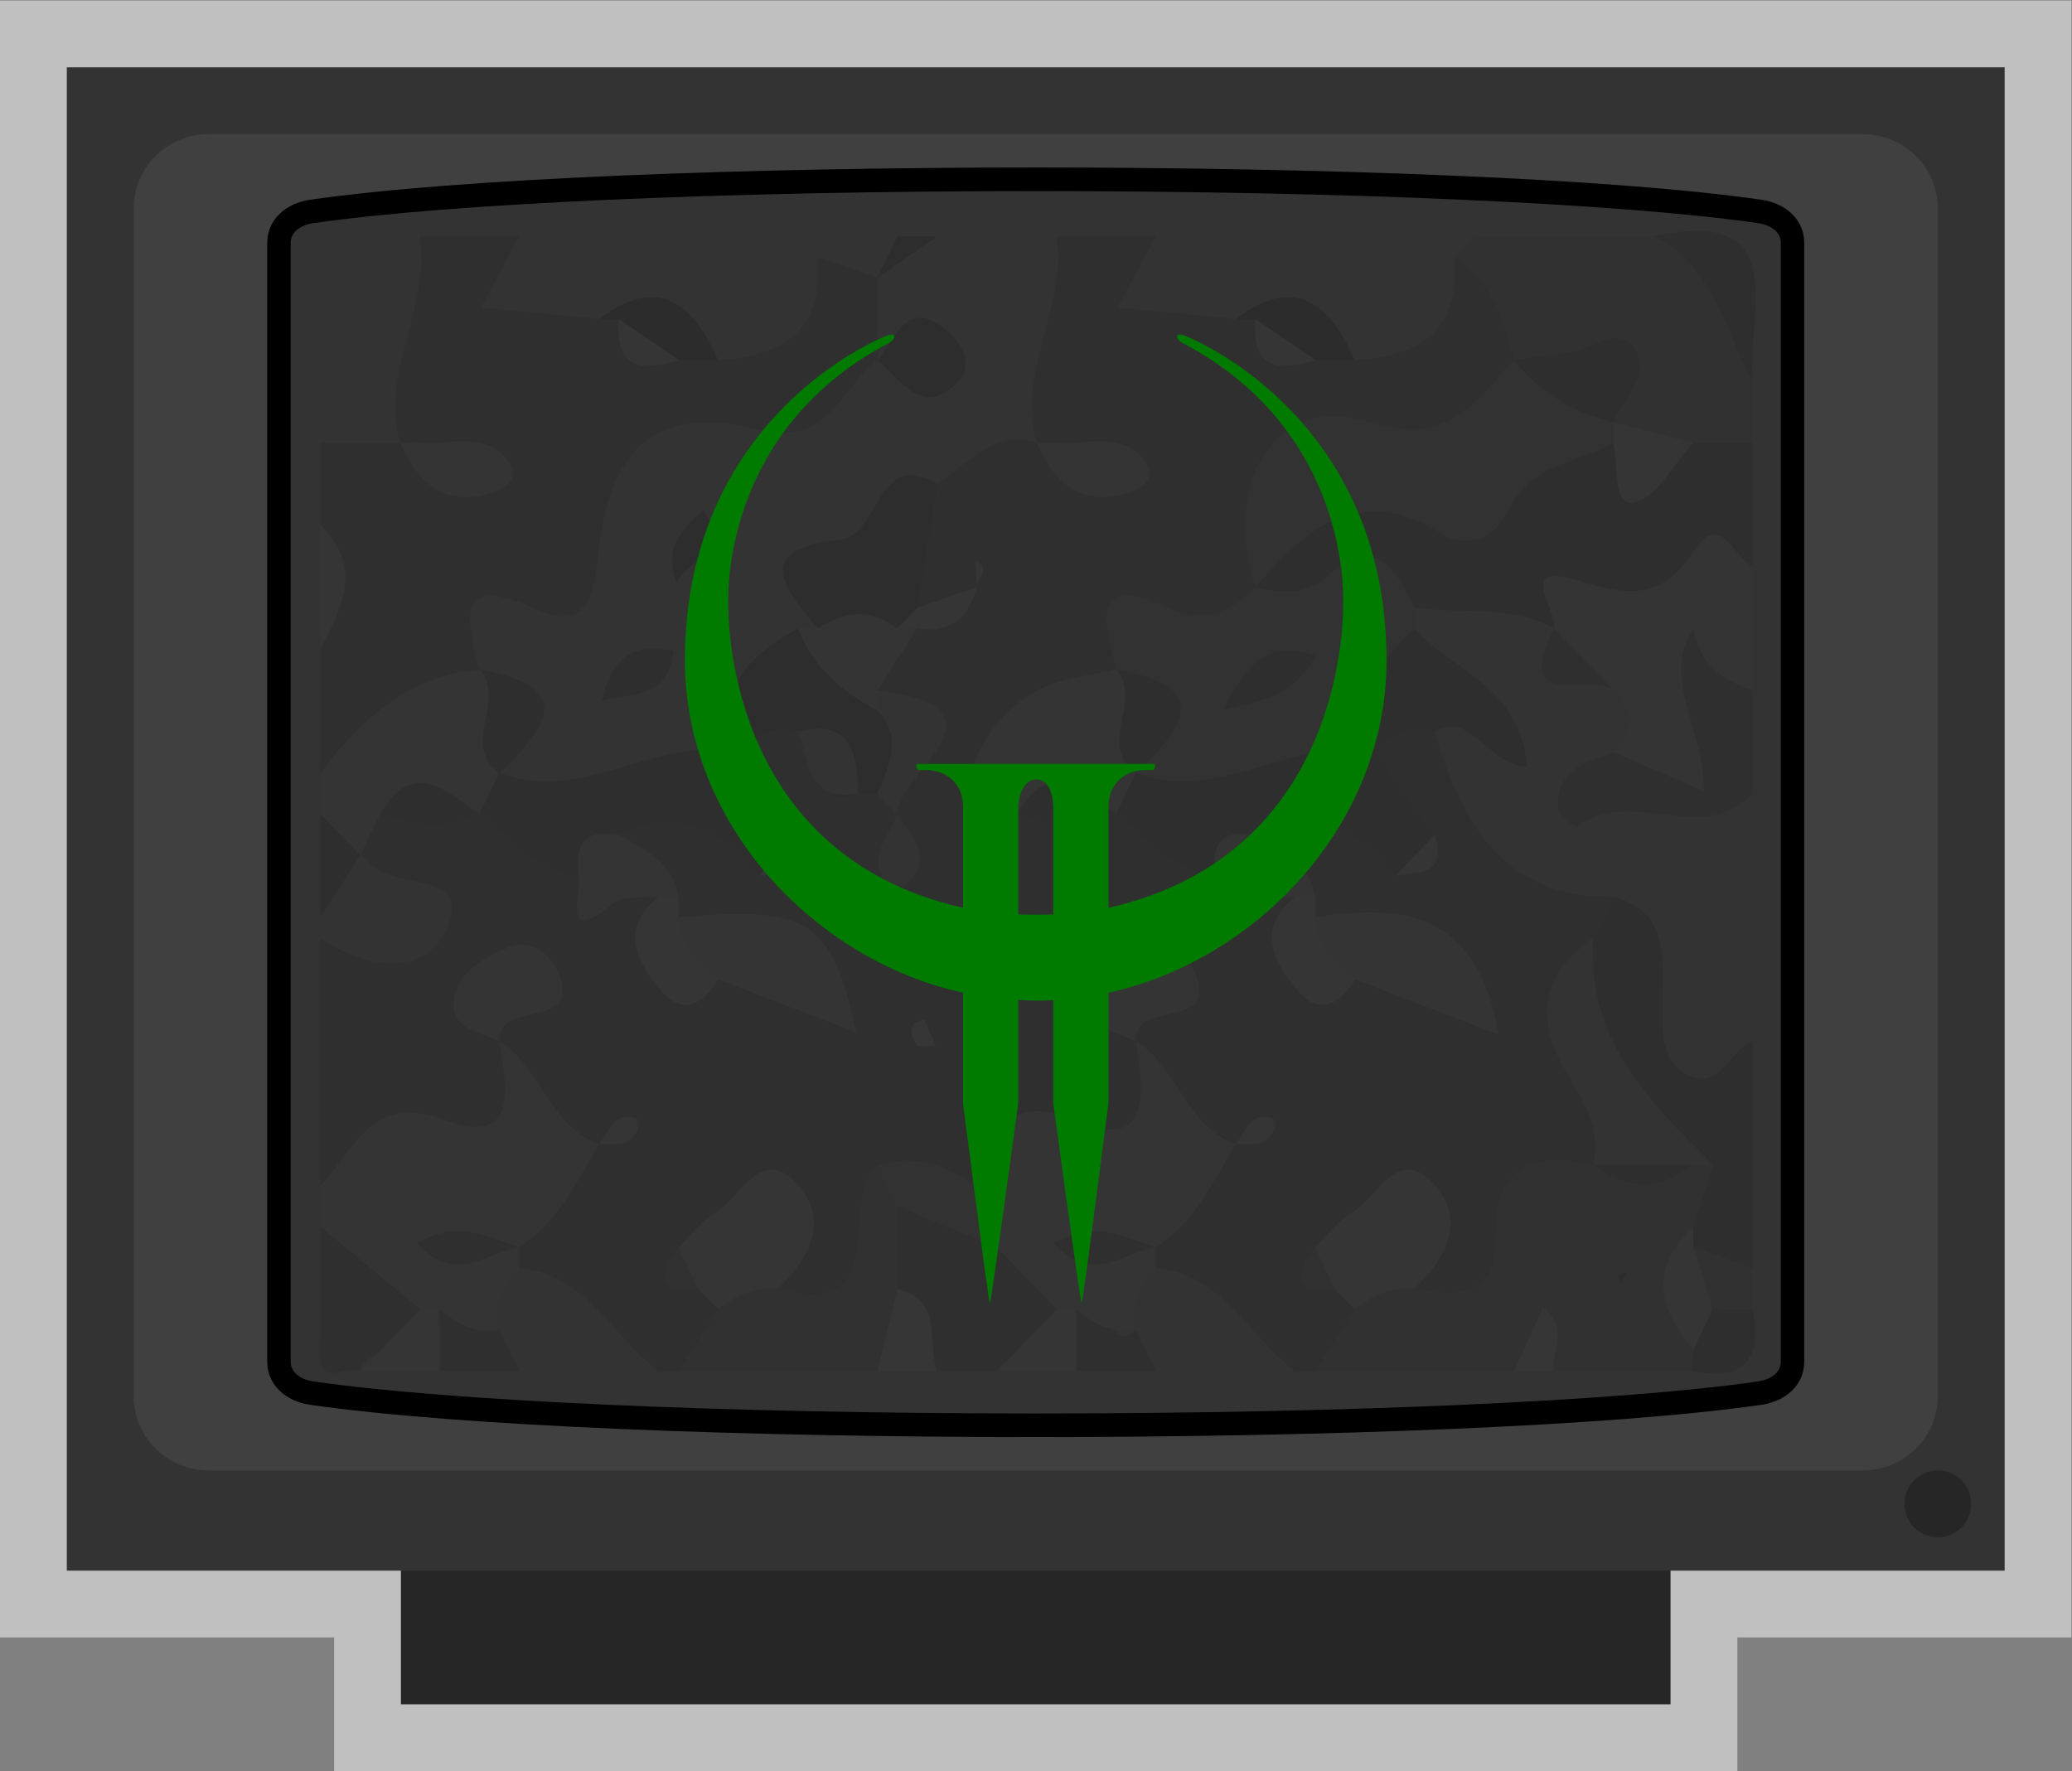 <?xml version="1.0" encoding="UTF-8" standalone="no"?>
<svg
   xmlns:dc="http://purl.org/dc/elements/1.1/"
   xmlns:cc="http://creativecommons.org/ns#"
   xmlns:rdf="http://www.w3.org/1999/02/22-rdf-syntax-ns#"
   xmlns:svg="http://www.w3.org/2000/svg"
   xmlns="http://www.w3.org/2000/svg"
   viewBox="0 0 330.667 282.667"
   height="282.667"
   width="330.667"
   xml:space="preserve"
   id="svg2"
   version="1.1"><rect x="0" y="0" width="330.667" height="282.667" fill="#808080" stroke="none"/><defs
     id="defs6"><clipPath
       id="clipPath18"
       clipPathUnits="userSpaceOnUse"><path
         id="path16"
         d="M 0,256 H 256 V 0 H 0 Z" /></clipPath><clipPath
       id="clipPath26"
       clipPathUnits="userSpaceOnUse"><path
         id="path24"
         d="M 4,232 H 252 V 20 H 4 Z" /></clipPath><clipPath
       id="clipPath46"
       clipPathUnits="userSpaceOnUse"><path
         id="path44"
         d="M 0,256 H 256 V 0 H 0 Z" /></clipPath></defs><g
     transform="matrix(1.333,0,0,-1.333,-5.333,309.333)"
     id="g10"><g
       id="g12"><g
         clip-path="url(#clipPath18)"
         id="g14"><g
           id="g20"><g
             id="g22" /><g
             id="g34"><g
               style="opacity:0.5"
               id="g32"
               clip-path="url(#clipPath26)"><g
                 id="g30"
                 transform="translate(244,232)"><path
                   id="path28"
                   style="fill:#ffffff;fill-opacity:1;fill-rule:nonzero;stroke:none"
                   d="m 0,0 h -232 -8 v -8 -180 -8 h 8 32 v -8 -8 h 8 152 8 v 8 8 H 0 8 v 8 180 8 z" /></g></g></g></g></g></g><path
       id="path36"
       style="fill:#262626;fill-opacity:1;fill-rule:nonzero;stroke:none"
       d="M 204,28 H 52 v 24 h 152 z" /><path
       id="path38"
       style="fill:#333333;fill-opacity:1;fill-rule:nonzero;stroke:none"
       d="M 244,44 H 12 v 180 h 232 z" /><g
       id="g40"><g
         clip-path="url(#clipPath46)"
         id="g42"><g
           transform="translate(29,216)"
           id="g48"><path
             id="path50"
             style="fill:#404040;fill-opacity:1;fill-rule:nonzero;stroke:none"
             d="m 0,0 h 198 c 4.971,0 9,-3.979 9,-8.889 v -142.222 c 0,-4.91 -4.029,-8.889 -9,-8.889 H 0 c -4.971,0 -9,3.979 -9,8.889 V -8.889 C -9,-3.979 -4.971,0 0,0" /></g><g
           transform="translate(41.111,208.136)"
           id="g52"><path
             id="path54"
             style="fill:#333333;fill-opacity:1;fill-rule:nonzero;stroke:none"
             d="m 0,0 c 35.777,5.152 138,5.152 173.777,0 2.804,-0.404 5.112,-2.298 5.112,-5.153 v -133.966 c 0,-2.855 -2.308,-4.748 -5.112,-5.152 -35.777,-5.153 -138,-5.153 -173.777,0 -2.803,0.404 -5.111,2.297 -5.111,5.152 V -5.153 c 0,2.855 2.308,4.749 5.111,5.153" /></g><g
           transform="translate(128,212)"
           id="g56"><path
             id="path58"
             style="fill:#000000;fill-opacity:1;fill-rule:nonzero;stroke:none"
             d="M 0,0 C -34.5,0 -69,-1.288 -86.889,-3.864 -89.692,-4.268 -92,-6.163 -92,-9.017 v -133.966 c 0,-2.855 2.308,-4.748 5.111,-5.153 C -69,-150.712 -34.5,-152 0,-152 c 34.5,0 69,1.288 86.889,3.864 2.803,0.405 5.111,2.298 5.111,5.153 V -9.017 c 0,2.854 -2.308,4.749 -5.111,5.153 C 69,-1.288 34.5,0 0,0 m 0,-2.822 c 36.921,0 70.063,-1.47 86.493,-3.836 1.249,-0.179 2.708,-0.905 2.708,-2.359 v -133.966 c 0,-1.454 -1.459,-2.179 -2.708,-2.36 -16.43,-2.366 -49.572,-3.836 -86.493,-3.836 -36.921,0 -70.063,1.47 -86.493,3.836 -1.249,0.181 -2.708,0.906 -2.708,2.36 V -9.017 c 0,1.454 1.459,2.18 2.708,2.359 16.43,2.366 49.572,3.836 86.493,3.836" /></g><g
           transform="translate(236,48)"
           id="g60"><path
             id="path62"
             style="fill:#262626;fill-opacity:1;fill-rule:nonzero;stroke:none"
             d="M 0,0 C -2.209,0 -4,1.791 -4,4 -4,6.209 -2.209,8 0,8 2.209,8 4,6.209 4,4 4,1.791 2.209,0 0,0" /></g><g
           transform="translate(130.486,203.748)"
           id="g64"><path
             id="path66"
             style="fill:#2f2f2f;fill-opacity:1;fill-rule:nonzero;stroke:none"
             d="m 0,0 h 11.908 c 3.821,-2.349 7.404,-5.579 12.419,-3.966 0.947,-0.273 1.807,-0.469 2.608,-1.001 1.362,-1.368 2.868,-2.457 4.704,-2.978 1.417,-0.268 2.825,-0.529 4.275,-0.483 4.763,1.406 6.865,8.757 13.303,6.354 6.93,-0.853 13.565,-1.933 9.673,-12.081 -1.042,-4.533 -4.502,-7.53 -6.659,-11.319 -2.929,-5.148 -5.977,-5.967 -11.236,-3.831 -10.553,4.286 -14.205,1.115 -13.691,-11.042 0.01,-1.157 -0.078,-2.317 -0.274,-3.458 -2.904,-8.385 -12.081,-5.431 -17.029,-10.135 -3.827,-3.141 -8.891,-5.039 -9.935,-10.813 1.514,-3.519 3.888,-0.653 5.798,-0.886 1.012,0.099 2.023,0.147 3.036,0.139 5.355,0.4 7.075,-5.398 11.22,-7.061 2.78,-2.693 8.336,-0.63 9.565,-5.987 -2.174,-5.192 0.444,-6.692 4.836,-6.681 2.952,-0.256 6.396,1.51 8.176,-1.122 -3.252,3.883 -9.419,-1.401 -13.325,2.795 -0.435,1.084 -0.557,2.164 -0.308,3.296 1.751,7.556 -6.607,4.274 -8.195,8.238 0.824,11.142 9.458,4.686 14.111,6.917 -0.173,0.105 0.297,0.665 0.116,0.762 -0.437,1.307 -0.457,2.53 -0.363,3.837 0.255,1.218 0.702,2.269 1.379,3.221 2.917,3.473 6.329,4.92 10.535,2.753 2.699,-2.59 3.7,-6.224 5.577,-9.249 3.108,-5.011 5.66,-10.217 12.858,-9.422 4.713,0.52 5.58,-2.896 5.151,-6.934 0.135,-2.446 -0.82,-4.503 -2.175,-6.413 -3.245,-4.253 -8.352,-7.85 -1.11,-13.605 6.062,-4.817 3.059,-10.046 -1.355,-14.514 -2.447,-3.049 -6.337,-3.938 -7.597,-9.125 -2.244,-9.237 -10.259,-10.472 -18.261,-3.923 -0.588,1.264 -0.053,2.933 -1.24,3.761 0.378,-0.736 0.57,-1.333 0.732,-2.054 0.215,-1.53 0.968,-2.898 0.445,-4.39 -2.133,-3.18 -6.521,-2.45 -8.71,-5.46 H 28.58 c -7.346,1.663 -13.738,5.223 -19.306,10.427 -0.494,1.002 -0.789,2.067 -0.858,3.194 -0.032,1.113 -0.013,2.228 0.045,3.343 -0.642,3.709 2.186,5.344 4.208,7.497 0.183,0.429 0.317,0.852 0.374,1.313 0.899,4.971 0.362,9.519 -3.102,13.137 0.181,-0.309 0.303,-0.422 0.461,-0.636 5.803,-12.683 3.724,-16.909 -8.963,-16.67 -3.466,0.066 -5.825,-1.493 -8.647,-2.447 -2.801,-1.245 -6.883,1.458 -8.623,-3.096 -5.902,-12.985 -10.78,-15.026 -20.294,-8.516 -0.703,1.333 -0.549,2.941 -1.294,3.982 0.298,-0.707 0.419,-1.236 0.508,-1.895 0.176,-1.489 0.972,-2.796 0.379,-4.23 -2.185,-3.098 -6.523,-2.408 -8.721,-5.403 h -2.382 c -7.346,1.663 -13.738,5.223 -19.305,10.426 -0.504,0.998 -0.778,2.069 -0.859,3.192 -0.03,1.113 -0.015,2.228 0.046,3.345 -0.639,3.696 2.166,5.338 4.222,7.462 0.246,0.402 0.413,0.815 0.299,1.276 1.123,4.854 0.54,9.227 -2.793,12.81 0.117,-0.162 0.338,-0.441 0.426,-0.586 5.411,-13.042 3.058,-17.208 -10.083,-16.241 -4.153,0.306 -8.586,-4.47 -12.442,0.547 v 29.643 c 7.379,2.323 2.382,7.576 2.474,11.618 -0.159,2.41 0.658,4.504 2.067,6.327 4.273,2.215 8.64,-3.018 12.744,0.284 1.058,0.163 2.133,0.244 3.204,0.251 5.504,0.556 7.389,-5.282 11.577,-7.058 2.754,-2.721 8.355,-0.605 9.524,-6.024 -2.166,-5.187 0.459,-6.663 4.834,-6.642 2.954,-0.259 6.404,1.526 8.233,-1.176 -3.297,3.953 -9.469,-1.361 -13.377,2.851 -0.434,1.084 -0.555,2.165 -0.306,3.296 1.754,7.559 -6.633,4.265 -8.199,8.259 0.921,11.176 9.549,4.684 14.261,6.854 -0.178,0.088 0.302,0.605 0.115,0.692 -0.495,1.223 -0.581,2.383 -0.533,3.631 0.174,1.187 0.548,2.219 1.173,3.171 2.743,3.191 5.695,5.643 10.102,3.367 3.147,-2.026 4.405,-6.016 7.67,-7.79 0.646,-0.457 1.326,-0.946 1.968,-1.379 0.396,-0.256 0.608,-0.684 0.511,-0.861 -0.083,0.369 -0.144,0.578 -0.184,0.833 -1.342,2.848 -3.006,5.224 -4.313,7.829 -1.165,4.809 -0.359,8.565 4.822,9.839 0.318,0.1 0.799,0.114 1.013,0.085 -0.268,0.034 -0.087,0.083 -0.289,0.148 -0.982,0.768 -1.108,1.738 -1.164,2.799 -1.018,4.84 2.464,8.743 2.498,13.291 3.465,5.449 5.71,13.575 14.263,6.288 0.913,-1.246 -0.395,0.544 0.558,-0.773 -0.185,0.218 -0.341,0.459 -0.564,0.784 -3.09,3.493 -2.505,8.255 -4.329,12.252 C -11.143,-3.548 -1.437,-4.638 0,0" /></g><g
           transform="translate(54.271,203.748)"
           id="g68"><path
             id="path70"
             style="fill:#2f2f2f;fill-opacity:1;fill-rule:nonzero;stroke:none"
             d="m 0,0 h 11.909 c 3.82,-2.359 7.408,-5.577 12.424,-3.966 0.95,-0.264 1.808,-0.476 2.61,-1.003 1.368,-1.368 2.881,-2.454 4.721,-2.974 1.43,-0.271 2.851,-0.535 4.317,-0.48 4.395,1.386 6.316,7.227 11.639,6.915 2.583,-1.2 5.53,-0.632 8.147,-1.748 3.854,-2.765 2.505,-7.727 4.411,-11.35 0.148,-1.267 -0.176,-2.391 -0.906,-3.403 -2.789,-2.815 -6.045,-4.998 -7.95,-8.882 -2.259,-4.606 -5.903,-4.751 -10.428,-2.505 -8.953,4.443 -15.641,0.3 -14.535,-9.484 0.782,-6.92 -1.434,-10.018 -7.42,-11.208 -3.184,-0.634 -5.885,-2.313 -8.647,-3.871 -7.342,-3.538 -12.25,-12.775 -22.2,-10.266 v 14.821 c 0.957,4.941 4.45,9.881 0,14.821 v 9.881 c 2.622,2.017 4.506,9.12 8.543,1.355 0.883,-1.27 1.87,-2.455 3.242,-3.227 -1.386,0.775 -2.37,1.981 -3.27,3.296 C -9.951,-10.787 -9.621,-8.522 0,0" /></g><g
           transform="translate(109.065,188.928)"
           id="g72"><path
             id="path74"
             style="fill:#333333;fill-opacity:1;fill-rule:nonzero;stroke:none"
             d="m 0,0 c -0.004,3.294 -0.008,6.588 -0.012,9.882 0.142,0.511 0.285,1.022 0.427,1.534 2.151,1.319 5.167,0.804 6.716,3.404 h 14.29 c 1.3,-8.454 -4.775,-16.143 -2.383,-24.711 l 0.009,0.011 c -5.215,1.591 -8.222,-2.553 -11.909,-4.933 -6.36,-4.684 -6.698,-12.866 -10.33,-19.135 -0.693,-0.964 -1.581,-1.66 -2.66,-2.094 -4.414,-2.771 -12.777,-1.314 -10.834,-10.892 h -0.001 c 1.007,-1.541 0.193,-4.373 -0.134,-4.289 -9.835,2.53 -19.485,-8.914 -29.301,-0.458 -0.96,0.469 -1.729,1.168 -2.268,2.123 -0.36,3.687 0.257,7.312 0.734,10.946 0.002,0.52 0.004,1.041 0.006,1.562 -1.586,5.966 -2.968,11.585 6.446,7.346 6.055,-2.726 7.149,0.662 7.747,6.31 1.41,13.315 7.214,18.099 19.303,15.044 8.163,-2.062 9.779,5.027 14.141,8.362 C 0.525,0.453 1.125,0.737 1.785,0.867 1.134,0.702 0.542,0.406 0,0" /></g><g
           transform="translate(197.17,124.681)"
           id="g76"><path
             id="path78"
             style="fill:#333333;fill-opacity:1;fill-rule:nonzero;stroke:none"
             d="m 0,0 c -13.028,-0.253 -18.157,8.697 -21.441,19.796 0.42,2.186 3.296,4.607 -1.498,5.916 -3.582,0.978 -5.207,4.609 -5.619,8.452 0.236,1.238 0.683,2.292 1.61,3.086 6.737,0.146 13.525,6.104 20.06,-0.458 0.933,-0.651 1.866,-1.336 2.78,-2.022 3.126,-2.061 6.741,-3.427 9.068,-6.683 4.258,-2.855 3.554,-6.838 2.476,-10.871 1.856,-4.187 7.18,-1.261 9.24,-4.844 V -17.27 c -4.264,-2.124 1.595,-12.674 -7.589,-10.301 -6.708,1.733 -8.64,6.436 -7.394,13.951 C 2.369,-9.54 3.514,-4.104 0,0" /></g><g
           transform="translate(161.448,67.888)"
           id="g80"><path
             id="path82"
             style="fill:#313131;fill-opacity:1;fill-rule:nonzero;stroke:none"
             d="m 0,0 c 1.589,2.473 3.177,4.944 4.766,7.416 1.061,1.919 -0.83,5.027 2.2,6.121 3.217,1.162 3.567,-2.017 4.927,-3.652 5.169,-1.075 9.816,-1.024 9.738,6.316 -0.095,8.969 4.928,9.945 11.716,8.5 0.589,0.054 1.177,0.107 1.766,0.159 4.079,0.619 7.52,3.802 11.886,3.177 1.191,-0.375 2.102,-1.127 2.543,-2.304 1.29,-3.011 -0.482,-5.894 -0.604,-8.799 C 47.657,12.164 48.835,7.148 47.469,2.374 46.742,1.571 46.004,0.779 45.253,0 H 28.581 c -1.588,2.121 -3.176,1.449 -4.764,0 z" /></g><g
           transform="translate(190.023,156.818)"
           id="g84"><path
             id="path86"
             style="fill:#2e2e2e;fill-opacity:1;fill-rule:nonzero;stroke:none"
             d="m 0,0 c -5.261,2.918 -11.101,1.679 -16.654,2.494 -3.501,0.543 -6.154,-1.602 -9.156,-2.866 -4.969,-2.093 -8.841,-0.936 -9.907,5.316 l 0.003,-0.012 c 0.355,11.953 7.299,17.635 17.094,13.334 4.025,-1.768 8.638,-2.602 10.18,0.931 3.659,8.385 10.035,6.488 16.161,6.515 3.009,-1.671 5.258,0.705 7.775,1.501 3.914,0.358 5.504,-3.458 8.327,-4.985 V 7.407 C 17.44,-0.45 9.543,-3.073 0,0" /></g><g
           transform="translate(42.363,90.119)"
           id="g88"><path
             id="path90"
             style="fill:#343434;fill-opacity:1;fill-rule:nonzero;stroke:none"
             d="m 0,0 c 4.101,4.166 6.042,11.147 14.753,7.883 9.057,-3.394 7.515,3.864 6.684,9.418 L 21.425,17.289 C 26.414,14.225 27.434,7.037 33.353,4.938 l -0.012,0.013 c -2.648,-4.557 -4.969,-9.387 -9.525,-12.363 -1.546,1.499 -3.241,1.42 -5.015,0.51 1.774,0.912 3.47,0.985 5.02,-0.503 -0.002,-0.825 -0.003,-1.651 -0.004,-2.476 -0.687,-3.152 2.526,-6.48 -0.4,-9.534 -3.802,-3.001 -7.25,-0.787 -10.746,0.785 -1.116,0.194 -2.181,0.537 -3.204,1.036 C 3.587,-15.564 3.052,-9.239 0,-4.94 Z" /></g><g
           transform="translate(213.846,179.046)"
           id="g92"><path
             id="path94"
             style="fill:#313131;fill-opacity:1;fill-rule:nonzero;stroke:none"
             d="m 0,0 c -2.375,-0.001 -4.751,-0.002 -7.126,-0.003 -3.032,-2.768 -5.864,-2.13 -8.57,0.528 -0.918,0.44 -1.85,0.879 -2.779,1.305 -3.423,1.812 -7.822,2.402 -8.726,7.417 -0.459,0.212 -0.919,0.423 -1.378,0.634 -1.236,4.829 -2.692,9.522 -7.15,12.345 0.032,1.616 1.715,1.521 2.385,2.476 h 21.436 C 1.636,26.031 -3.566,13.473 0,7.411 Z" /></g><g
           transform="translate(180.502,203.748)"
           id="g96"><path
             id="path98"
             style="fill:#333333;fill-opacity:1;fill-rule:nonzero;stroke:none"
             d="m 0,0 c -0.795,-0.826 -1.59,-1.651 -2.385,-2.477 0.768,-9.052 -4.455,-11.873 -11.938,-12.341 -4.681,1.826 -8.507,6.3 -14.217,4.94 -4.599,0.447 -9.198,0.894 -14.157,1.376 1.677,3.108 3.134,5.805 4.59,8.502 z" /></g><g
           transform="translate(75.747,193.87)"
           id="g100"><path
             id="path102"
             style="fill:#333333;fill-opacity:1;fill-rule:nonzero;stroke:none"
             d="m 0,0 c -4.603,0.447 -9.205,0.895 -14.156,1.375 1.677,3.109 3.134,5.806 4.589,8.503 H 28.541 C 29.659,7.072 28.569,6.556 26.16,7.408 26.919,-1.639 21.709,-4.477 14.218,-4.94 9.537,-3.114 5.71,1.36 0,0" /></g><g
           transform="translate(206.694,85.17)"
           id="g104"><path
             id="path106"
             style="fill:#2e2e2e;fill-opacity:1;fill-rule:nonzero;stroke:none"
             d="m 0,0 2.385,7.421 c -13.896,3.275 -20.69,16.169 -14.312,27.16 l 2.403,4.931 c 6.83,-1.851 5.854,-7.575 5.894,-12.789 0.025,-3.242 -0.409,-6.866 3.045,-8.537 3.924,-1.9 4.971,3.039 7.736,4.055 V -4.932 C 4.05,-7.22 1.434,-6.865 -0.61,-3.397 -1.262,-2.1 -1.059,-0.968 0,0" /></g><g
           transform="translate(190.023,156.818)"
           id="g108"><path
             id="path110"
             style="fill:#343434;fill-opacity:1;fill-rule:nonzero;stroke:none"
             d="m 0,0 c 0.505,2.207 -4.656,8.028 2.679,5.786 5.813,-1.778 10.138,-2.641 14.01,3.393 3.223,5.022 4.832,-0.716 7.134,-1.772 v -4.94 c -2.015,-1.868 -3.528,-4.009 -3.527,-6.978 0.1,-1.979 -0.823,-4.172 0.045,-5.883 2.218,-4.369 2.585,-10.32 -1.284,-11.377 -3.907,-1.069 -9.753,1.228 -11.911,6.945 2.244,2.467 2.86,4.937 0.01,7.411 -1.569,3.314 -5.829,3.838 -7.149,7.411 z" /></g><g
           transform="translate(85.233,67.888)"
           id="g112"><path
             id="path114"
             style="fill:#313131;fill-opacity:1;fill-rule:nonzero;stroke:none"
             d="m 0,0 c 1.589,2.473 3.178,4.945 4.766,7.418 1.06,1.919 -0.832,5.026 2.199,6.12 3.217,1.161 3.568,-2.017 4.926,-3.653 14.119,-3.867 7.053,10.654 11.942,14.799 2.214,-1.558 5.42,-1.418 6.85,-4.312 C 31.147,16.792 30.044,13.334 29.938,9.803 30.327,4.905 27.876,1.913 23.817,0 Z" /></g><g
           transform="translate(54.271,203.748)"
           id="g116"><path
             id="path118"
             style="fill:#333333;fill-opacity:1;fill-rule:nonzero;stroke:none"
             d="m 0,0 c 1.3,-8.455 -4.774,-16.144 -2.383,-24.711 l 0.009,0.01 -9.534,-0.001 c 0,3.984 0.543,8.066 -0.105,11.933 C -13.749,-2.421 -10.486,2.297 0,0" /></g><g
           transform="translate(197.169,141.992)"
           id="g120"><path
             id="path122"
             style="fill:#2f2f2f;fill-opacity:1;fill-rule:nonzero;stroke:none"
             d="M 0,0 C 3.24,-1.395 6.48,-2.789 10.777,-4.638 11.058,2.564 5.614,8.584 9.539,14.826 12.813,13.282 15.118,10.733 16.677,7.412 V -4.939 c -6.047,-6.432 -14.609,0.974 -20.994,-4 -0.207,-0.162 -2.236,1.226 -2.308,2.002 C -7.079,-2.049 -3.275,-1.241 0,0" /></g><g
           transform="translate(42.363,139.523)"
           id="g124"><path
             id="path126"
             style="fill:#343434;fill-opacity:1;fill-rule:nonzero;stroke:none"
             d="m 0,0 c 4.938,6.461 10.609,11.707 19.052,12.355 l 0.021,-0.008 C 23.371,10.561 30.78,9.69 21.146,4.022 19.804,3.232 20.256,1.274 21.424,-0.01 L 21.42,0.005 c 1.869,-3.025 -0.986,-3.6 -2.378,-4.934 l 0.017,0.001 C 15.087,-6.844 11.109,-1.734 7.138,-4.937 6.343,-6.583 5.549,-8.228 4.755,-9.873 4.379,-10.224 4.004,-10.575 3.629,-10.926 -0.06,-10.548 2.192,-6.294 0,-4.94 Z" /></g><g
           transform="translate(111.443,77.708)"
           id="g128"><path
             id="path130"
             style="fill:#2f2f2f;fill-opacity:1;fill-rule:nonzero;stroke:none"
             d="M 0,0 C 0,3.305 0,6.609 0,9.914 5.623,13.843 10.046,8.318 15.115,7.835 17.768,4.415 22.483,2.501 22.281,-2.908 21.145,-8.956 14.39,-5.966 11.897,-9.82 H 4.752 C 0.894,-7.73 2.825,-2.628 0,0" /></g><g
           transform="translate(63.761,72.829)"
           id="g132"><path
             id="path134"
             style="fill:#333333;fill-opacity:1;fill-rule:nonzero;stroke:none"
             d="M 0,0 C -0.659,2.984 0.37,5.376 2.418,7.409 10.366,6.763 13.523,-0.839 19.09,-4.941 H 2.418 C 0.466,-3.897 1.502,-1.28 0,0" /></g><g
           transform="translate(142.394,80.239)"
           id="g136"><path
             id="path138"
             style="fill:#333333;fill-opacity:1;fill-rule:nonzero;stroke:none"
             d="M 0,0 C 7.947,-0.647 11.104,-8.249 16.672,-12.352 H 0 c -1.885,2.791 -6.038,2.081 -7.637,5.327 C -8.073,-1.189 -6.913,2.774 0,0" /></g><g
           transform="translate(47.118,129.65)"
           id="g140"><path
             id="path142"
             style="fill:#333333;fill-opacity:1;fill-rule:nonzero;stroke:none"
             d="M 0,0 C 0.318,-0.238 0.709,-0.417 0.945,-0.724 3.661,-4.268 13.18,-1.696 10.536,-8.399 8.103,-14.566 0.845,-13.862 -4.755,-9.888 v 2.47 c 2.7,1.706 1.945,5.799 4.767,7.421 z" /></g><g
           transform="translate(42.363,85.179)"
           id="g144"><path
             id="path146"
             style="fill:#2f2f2f;fill-opacity:1;fill-rule:nonzero;stroke:none"
             d="m 0,0 c 3.989,-3.299 7.978,-6.597 11.966,-9.896 2.747,-7.858 -6.489,-3.162 -7.203,-7.395 -1.494,1.018 -4.983,-2.406 -4.804,2.472 C 0.142,-9.886 0,-4.94 0,0" /></g><g
           transform="translate(213.846,186.457)"
           id="g148"><path
             id="path150"
             style="fill:#2e2e2e;fill-opacity:1;fill-rule:nonzero;stroke:none"
             d="M 0,0 C -3.46,6.141 -4.711,13.919 -11.908,17.292 4.922,21.055 -0.756,8.144 0,0" /></g><g
           transform="translate(213.846,149.404)"
           id="g152"><path
             id="path154"
             style="fill:#343434;fill-opacity:1;fill-rule:nonzero;stroke:none"
             d="M 0,0 C -3.62,1.186 -6.415,3.228 -7.138,7.415 -4.759,8.236 -2.379,9.059 0,9.881 Z" /></g><g
           transform="translate(123.341,67.888)"
           id="g156"><path
             id="path158"
             style="fill:#353535;fill-opacity:1;fill-rule:nonzero;stroke:none"
             d="M 0,0 C 2.404,2.466 4.809,4.931 7.213,7.396 8.347,8.62 9.581,8.743 10.919,7.766 12.644,4.755 12.021,2.197 9.527,0 Z" /></g><g
           transform="translate(47.126,67.888)"
           id="g160"><path
             id="path162"
             style="fill:#353535;fill-opacity:1;fill-rule:nonzero;stroke:none"
             d="M 0,0 C 2.401,2.465 4.801,4.931 7.203,7.396 7.967,7.403 8.731,7.412 9.496,7.419 11.139,4.954 11.5,2.482 9.527,0 Z" /></g><g
           transform="translate(111.443,77.708)"
           id="g164"><path
             id="path166"
             style="fill:#363636;fill-opacity:1;fill-rule:nonzero;stroke:none"
             d="M 0,0 C 5.559,-1.204 3.463,-6.394 4.752,-9.82 H -2.393 C -1.595,-6.547 -0.798,-3.273 0,0" /></g><g
           transform="translate(206.701,67.888)"
           id="g168"><path
             id="path170"
             style="fill:#2e2e2e;fill-opacity:1;fill-rule:nonzero;stroke:none"
             d="M 0,0 C 0.001,0.822 0.002,1.644 0.002,2.465 -2.197,5.535 -1.284,7.914 1.532,9.869 3.927,10.338 5.576,8.974 7.145,7.411 8.333,1.238 5.951,-1.232 0,0" /></g><g
           transform="translate(42.363,169.165)"
           id="g172"><path
             id="path174"
             style="fill:#353535;fill-opacity:1;fill-rule:nonzero;stroke:none"
             d="M 0,0 C 5.17,-4.94 2.555,-9.88 0,-14.821 Z" /></g><g
           transform="translate(132.868,67.888)"
           id="g176"><path
             id="path178"
             style="fill:#2f2f2f;fill-opacity:1;fill-rule:nonzero;stroke:none"
             d="M 0,0 C -0.011,2.474 -0.021,4.946 -0.031,7.419 3.882,11.389 3.368,1.469 7.13,4.965 7.929,3.31 8.728,1.655 9.526,0 Z" /></g><g
           transform="translate(56.653,67.888)"
           id="g180"><path
             id="path182"
             style="fill:#2f2f2f;fill-opacity:1;fill-rule:nonzero;stroke:none"
             d="M 0,0 C -0.01,2.473 -0.021,4.946 -0.031,7.419 2.051,5.669 4.302,4.443 7.109,4.941 7.915,3.295 8.721,1.647 9.527,0 Z" /></g><g
           transform="translate(47.129,129.653)"
           id="g184"><path
             id="path186"
             style="fill:#2e2e2e;fill-opacity:1;fill-rule:nonzero;stroke:none"
             d="M 0,0 C -1.589,-2.474 -3.178,-4.947 -4.767,-7.422 V 4.929 Z" /></g><g
           transform="translate(185.266,67.888)"
           id="g188"><path
             id="path190"
             style="fill:#363636;fill-opacity:1;fill-rule:nonzero;stroke:none"
             d="M 0,0 C 1.111,2.451 2.223,4.902 3.455,7.62 6.729,5.172 4.389,2.378 4.764,0 Z" /></g><g
           transform="translate(101.906,201.278)"
           id="g192"><path
             id="path194"
             style="fill:#333333;fill-opacity:1;fill-rule:nonzero;stroke:none"
             d="M 0,0 C 0.793,0.823 1.587,1.646 2.381,2.47 H 9.526 C 11.882,-0.807 8.327,-1.022 7.149,-2.467 L 7.147,-2.468 Z" /></g><g
           transform="translate(213.846,75.299)"
           id="g196"><path
             id="path198"
             style="fill:#313131;fill-opacity:1;fill-rule:nonzero;stroke:none"
             d="M 0,0 C -1.598,0.009 -3.196,0.018 -4.795,0.027 -7.102,1.981 -9.188,4.011 -7.115,7.44 -4.743,6.606 -2.371,5.773 0,4.939 Z" /></g><g
           transform="translate(109.055,198.811)"
           id="g200"><path
             id="path202"
             style="fill:#2d2d2d;fill-opacity:1;fill-rule:nonzero;stroke:none"
             d="M 0,0 C 0.792,1.646 1.585,3.291 2.377,4.937 H 7.141 C 4.76,3.291 2.38,1.646 0,0" /></g><g
           transform="translate(197.169,179.037)"
           id="g204"><path
             id="path206"
             style="fill:#323232;fill-opacity:1;fill-rule:nonzero;stroke:none"
             d="m 0,0 c -4.362,-2.404 -9.932,-2.554 -12.592,-8.125 -1.58,-3.307 -4.949,-4.655 -8.059,-2.713 -9.789,6.109 -16.143,0.616 -22.209,-6.449 -4.109,12.586 2.427,23.348 13.631,19.793 9.583,-3.039 12.585,2.47 17.327,7.384 l 0.004,0.002 C -8.012,7.283 -2.019,8.319 0.005,2.489 L 0.014,2.456 C 0.774,1.906 1.025,1.359 0.769,0.814 0.513,0.271 0.258,0 0,0" /></g><g
           transform="translate(154.306,161.762)"
           id="g208"><path
             id="path210"
             style="fill:#323232;fill-opacity:1;fill-rule:nonzero;stroke:none"
             d="m 0,0 c 3.104,-0.874 6.063,-0.959 8.702,1.412 5.631,5.058 8.054,0.737 10.36,-3.862 -0.003,-0.828 -0.008,-1.656 -0.012,-2.485 3.994,-6.872 -8.467,-8.062 -4.764,-14.835 v 0.002 c 1.009,-1.541 0.194,-4.373 -0.132,-4.288 -9.836,2.529 -19.485,-8.915 -29.301,-0.459 -0.96,0.468 -1.731,1.167 -2.269,2.123 -0.359,3.687 0.257,7.311 0.734,10.946 0.002,0.52 0.004,1.041 0.006,1.562 -1.37,5.564 -3.273,11.681 6.195,7.412 C -6.312,-4.352 -2.981,-3.157 0,0" /></g><g
           transform="translate(139.998,72.853)"
           id="g212"><path
             id="path214"
             style="fill:#343434;fill-opacity:1;fill-rule:nonzero;stroke:none"
             d="M 0,0 C -2.815,-0.526 -5.072,0.699 -7.16,2.454 -7.923,2.447 -8.685,2.439 -9.445,2.432 c -2.405,2.471 -4.81,4.944 -7.216,7.416 -1.367,2.274 -3.342,4.339 -2.376,7.417 2.345,5.248 2.913,11.582 12.002,7.72 8.921,-3.79 8.007,3.666 7.052,9.582 L 0.005,34.557 C 4.993,31.491 6.015,24.305 11.933,22.205 l -0.012,0.013 C 9.272,17.66 6.952,12.831 2.396,9.854 c -1.546,1.5 -3.242,1.42 -5.015,0.51 C -0.846,11.276 0.85,11.35 2.4,9.861 2.399,9.036 2.398,8.212 2.396,7.387 0.358,5.356 -0.67,2.975 0,0" /></g><g
           transform="translate(139.998,139.523)"
           id="g216"><path
             id="path218"
             style="fill:#2e2e2e;fill-opacity:1;fill-rule:nonzero;stroke:none"
             d="m 0,0 c 9.901,-3.787 18.832,4.51 28.594,2.471 2.383,-3.3 4.764,-6.6 7.147,-9.901 -0.788,-2.455 -2.929,-3.508 -4.73,-4.914 -4.403,5.895 -9.765,8.277 -16.699,4.913 1.776,-5.155 -3.382,-3.07 -4.774,-4.918 -5.17,0.402 -8.181,4.537 -11.917,7.415 C -4.663,-1.694 -3.455,-0.264 0,0" /></g><g
           transform="translate(61.405,134.594)"
           id="g220"><path
             id="path222"
             style="fill:#2e2e2e;fill-opacity:1;fill-rule:nonzero;stroke:none"
             d="M 0,0 C 0.793,1.645 1.585,3.289 2.378,4.934 12.28,1.135 21.211,9.443 30.972,7.4 l 7.147,-9.9 C 37.331,-4.956 35.19,-6.009 33.388,-7.415 28.986,-1.52 23.624,0.862 16.689,-2.501 18.466,-7.657 13.308,-5.572 11.916,-7.419 6.745,-7.017 3.734,-2.885 0,0" /></g><g
           transform="translate(139.998,139.523)"
           id="g224"><path
             id="path226"
             style="fill:#343434;fill-opacity:1;fill-rule:nonzero;stroke:none"
             d="m 0,0 c -0.793,-1.645 -1.586,-3.29 -2.379,-4.934 l 0.018,0.006 c -3.973,-1.916 -7.951,3.194 -11.922,-0.009 -2.833,-1.56 -6.373,-1.723 -5.975,2.171 0.562,5.5 3.86,10.317 8.904,12.851 2.711,1.363 5.972,1.551 8.986,2.269 l 0.019,-0.007 C 1.982,10.56 9.355,9.662 -0.291,4.013 -1.631,3.228 -1.191,1.265 0.004,-0.01 Z" /></g><g
           transform="translate(101.931,156.833)"
           id="g228"><path
             id="path230"
             style="fill:#2d2d2d;fill-opacity:1;fill-rule:nonzero;stroke:none"
             d="M 0,0 C -4.365,4.9 -7.63,9.573 2.577,10.585 7.465,11.07 6.888,21.63 14.271,17.282 13.476,12.339 12.679,7.396 11.883,2.452 11.451,0.824 10.581,-0.446 9.092,-1.211 6.299,1.129 2.254,-6.668 0,0" /></g><g
           transform="translate(194.768,119.751)"
           id="g232"><path
             id="path234"
             style="fill:#333333;fill-opacity:1;fill-rule:nonzero;stroke:none"
             d="m 0,0 c -0.904,-12.27 6.813,-19.652 14.312,-27.16 -0.803,-0.004 -1.607,-0.007 -2.41,-0.011 -3.96,-1.963 -7.918,-1.902 -11.876,0.009 h 0.001 c 0.746,3.934 -0.785,7.15 -2.82,10.308 C -6.963,-10.378 -6.699,-4.589 0,0" /></g><g
           transform="translate(85.247,122.249)"
           id="g236"><path
             id="path238"
             style="fill:#343434;fill-opacity:1;fill-rule:nonzero;stroke:none"
             d="M 0,0 C 15.559,1.362 18.345,-0.322 21.279,-13.807 15.438,-11.557 10.11,-9.506 4.783,-7.454 1.546,-7.842 -1.859,-7.955 -3.134,-4.146 -3.802,-2.147 -2.326,-0.36 0,0" /></g><g
           transform="translate(161.462,122.249)"
           id="g240"><path
             id="path242"
             style="fill:#343434;fill-opacity:1;fill-rule:nonzero;stroke:none"
             d="M 0,0 C 10.271,1.558 19.306,0.914 21.978,-14.076 15.438,-11.557 10.11,-9.506 4.783,-7.454 1.545,-7.842 -1.86,-7.955 -3.134,-4.146 -3.803,-2.147 -2.326,-0.36 0,0" /></g><g
           transform="translate(97.124,77.772)"
           id="g244"><path
             id="path246"
             style="fill:#353535;fill-opacity:1;fill-rule:nonzero;stroke:none"
             d="m 0,0 c -2.708,0.214 -5.029,-0.779 -7.125,-2.468 -0.801,0.807 -1.602,1.614 -2.403,2.42 -4.683,-0.332 -4.032,2.069 -2.376,4.985 1.445,1.4 2.703,3.136 4.373,4.124 3.049,1.801 5.459,8.019 9.662,3.657 C 6.216,8.477 3.996,3.68 0,0" /></g><g
           transform="translate(168.592,141.992)"
           id="g248"><path
             id="path250"
             style="fill:#2e2e2e;fill-opacity:1;fill-rule:nonzero;stroke:none"
             d="M 0,0 C -2.666,6.414 0.478,10.822 4.764,14.835 9.156,9.723 17.45,8.056 18.232,-1.771 13.558,-1.607 11.669,4.965 7.137,2.484 4.262,3.19 1.96,2.124 0,0" /></g><g
           transform="translate(173.341,77.772)"
           id="g252"><path
             id="path254"
             style="fill:#353535;fill-opacity:1;fill-rule:nonzero;stroke:none"
             d="m 0,0 c -2.71,0.214 -5.03,-0.779 -7.127,-2.469 l -2.405,2.42 c -4.681,-0.329 -4.029,2.071 -2.374,4.986 1.444,1.399 2.703,3.135 4.373,4.123 3.049,1.801 5.459,8.019 9.662,3.658 C 6.215,8.478 3.994,3.68 0,0" /></g><g
           transform="translate(92.379,141.994)"
           id="g256"><path
             id="path258"
             style="fill:#2d2d2d;fill-opacity:1;fill-rule:nonzero;stroke:none"
             d="m 0,0 c -2.936,7.71 1.402,11.638 7.166,14.825 4.255,-2.414 6.882,-7.216 11.805,-8.661 7.516,-5.565 0.155,-7.782 -2.317,-11.1 -0.786,-0.001 -1.573,-0.002 -2.36,-0.004 -2.701,-1.445 -3.744,0.017 -3.251,2.485 C 11.768,1.169 9.195,1.5 7.141,2.493 4.261,3.201 1.959,2.13 0,0" /></g><g
           transform="translate(63.8,107.42)"
           id="g260"><path
             id="path262"
             style="fill:#343434;fill-opacity:1;fill-rule:nonzero;stroke:none"
             d="m 0,0 c -2.345,1.118 -6.002,1.389 -5.44,5.039 0.513,3.336 3.746,5.001 6.562,6.19 2.517,1.062 4.966,-0.857 5.823,-2.809 3.263,-7.432 -7.208,-3.253 -6.957,-8.432 z" /></g><g
           transform="translate(140.015,107.42)"
           id="g264"><path
             id="path266"
             style="fill:#343434;fill-opacity:1;fill-rule:nonzero;stroke:none"
             d="m 0,0 c -2.345,1.118 -6.002,1.389 -5.439,5.039 0.513,3.336 3.746,5.002 6.561,6.19 C 3.64,12.291 6.088,10.372 6.945,8.42 10.209,0.988 -0.263,5.167 -0.012,-0.011 Z" /></g><g
           transform="translate(120.961,90.117)"
           id="g268"><path
             id="path270"
             style="fill:#323232;fill-opacity:1;fill-rule:nonzero;stroke:none"
             d="m 0,0 c 0.792,-2.473 1.584,-4.944 2.376,-7.417 -3.964,1.641 -7.929,3.282 -11.893,4.923 -0.793,1.649 -1.586,3.299 -2.378,4.948 C -7.519,3.778 -3.655,2.434 0,0" /></g><g
           transform="translate(109.046,146.981)"
           id="g272"><path
             id="path274"
             style="fill:#343434;fill-opacity:1;fill-rule:nonzero;stroke:none"
             d="m 0,0 c -4.197,2.209 -7.708,5.132 -9.502,9.838 0.795,0.005 1.591,0.009 2.386,0.014 3.162,1.998 6.323,2.462 9.479,-0.012 0.803,1.027 1.604,1.026 2.402,-0.005 C 3.179,7.366 1.593,4.897 0.006,2.428 1.771,1.614 1.769,0.804 0,0" /></g><g
           transform="translate(128.103,179.037)"
           id="g276"><path
             id="path278"
             style="fill:#343434;fill-opacity:1;fill-rule:nonzero;stroke:none"
             d="M 0,0 C 0.779,0.018 1.564,0.111 2.335,0.042 6.07,-0.295 10.417,1.558 13.162,-2.456 14.263,-4.067 12.758,-5.417 11.124,-5.945 5.554,-7.744 2.192,-5.033 0.009,0.01 Z" /></g><g
           transform="translate(149.536,127.174)"
           id="g280"><path
             id="path282"
             style="fill:#343434;fill-opacity:1;fill-rule:nonzero;stroke:none"
             d="M 0,0 C -0.661,3.99 0.887,5.675 4.773,4.918 7.848,3.182 11.175,1.71 11.892,-2.469 11.115,-3.598 10.334,-3.545 9.549,-2.479 7.702,-2.715 5.35,-2.281 4.093,-3.3 -2.129,-8.346 0.244,-2.54 0,0" /></g><g
           transform="translate(85.247,122.249)"
           id="g284"><path
             id="path286"
             style="fill:#353535;fill-opacity:1;fill-rule:nonzero;stroke:none"
             d="M 0,0 C 0.109,-3.51 2.329,-5.562 4.783,-7.453 2.577,-11.001 0.057,-11.737 -2.688,-8.146 -5.413,-4.583 -6.651,-0.945 -2.371,2.449 -1.59,3.553 -0.81,3.553 -0.029,2.45 -0.02,1.634 -0.01,0.816 0,0" /></g><g
           transform="translate(159.085,124.695)"
           id="g288"><path
             id="path290"
             style="fill:#353535;fill-opacity:1;fill-rule:nonzero;stroke:none"
             d="M 0,0 C 0.781,0.003 1.562,0.006 2.343,0.01 2.354,-0.809 2.365,-1.628 2.377,-2.446 2.485,-5.956 4.705,-8.009 7.159,-9.899 4.954,-13.446 2.433,-14.185 -0.312,-10.593 -3.031,-7.033 -4.286,-3.396 0,0" /></g><g
           transform="translate(85.218,124.699)"
           id="g292"><path
             id="path294"
             style="fill:#343434;fill-opacity:1;fill-rule:nonzero;stroke:none"
             d="m 0,0 c -0.781,0 -1.562,-0.001 -2.342,-0.001 -1.848,-0.236 -4.202,0.197 -5.459,-0.822 -6.219,-5.047 -3.855,0.752 -4.095,3.298 -0.662,3.99 0.886,5.675 4.773,4.918 C -4.048,5.655 -0.714,4.185 0,0" /></g><g
           transform="translate(109.046,146.981)"
           id="g296"><path
             id="path298"
             style="fill:#333333;fill-opacity:1;fill-rule:nonzero;stroke:none"
             d="m 0,0 c 0.002,0.809 0.004,1.618 0.006,2.428 16.971,-2.151 2.419,-9.74 2.378,-14.826 l 0.005,0.002 c -0.801,0.825 -1.601,1.649 -2.402,2.474 C 1.37,-6.617 3.137,-3.312 0,0" /></g><g
           transform="translate(151.962,193.87)"
           id="g300"><path
             id="path302"
             style="fill:#2c2c2c;fill-opacity:1;fill-rule:nonzero;stroke:none"
             d="m 0,0 c 6.979,5.285 11.193,2.016 14.218,-4.94 -1.553,0.005 -3.106,0.01 -4.657,0.016 -2.95,0.782 -6.441,0.71 -7.218,4.92 C 1.562,-0.003 0.781,-0.001 0,0" /></g><g
           transform="translate(125.715,134.586)"
           id="g304"><path
             id="path306"
             style="fill:#2e2e2e;fill-opacity:1;fill-rule:nonzero;stroke:none"
             d="M 0,0 C 3.969,6.783 7.946,2.724 11.921,0.009 7.949,-1.758 3.975,-1.479 0,0" /></g><g
           transform="translate(49.501,134.586)"
           id="g308"><path
             id="path310"
             style="fill:#2e2e2e;fill-opacity:1;fill-rule:nonzero;stroke:none"
             d="M 0,0 C 3.969,6.783 7.946,2.723 11.921,0.009 7.949,-1.758 3.975,-1.479 0,0" /></g><g
           transform="translate(99.52,144.487)"
           id="g312"><path
             id="path314"
             style="fill:#333333;fill-opacity:1;fill-rule:nonzero;stroke:none"
             d="M 0,0 C 6.18,1.451 7.27,-2.366 7.153,-7.433 1.259,-8.589 1.367,-3.53 0,0" /></g><g
           transform="translate(111.431,134.582)"
           id="g316"><path
             id="path318"
             style="fill:#333333;fill-opacity:1;fill-rule:nonzero;stroke:none"
             d="m 0,0 c 1.51,-2.621 4.441,-5.059 1.196,-8.338 -0.414,-0.419 -1.775,-0.559 -2.118,-0.213 -3.156,3.189 -0.07,5.765 0.927,8.553 z" /></g><g
           transform="translate(116.002,106.871)"
           id="g320"><path
             id="path322"
             style="fill:#363636;fill-opacity:1;fill-rule:nonzero;stroke:none"
             d="M 0,0 C -0.971,0 -1.862,-0.264 -2.162,0.061 -2.636,0.574 -2.928,1.5 -2.873,2.216 -2.845,2.575 -1.881,2.857 -1.341,3.174 -0.911,2.156 -0.481,1.138 0,0" /></g><g
           transform="translate(151.931,95.058)"
           id="g324"><path
             id="path326"
             style="fill:#353535;fill-opacity:1;fill-rule:nonzero;stroke:none"
             d="M 0,0 C 1.187,1.423 1.707,3.837 4.288,3.172 4.519,3.112 4.829,2.472 4.755,2.205 4.018,-0.453 1.871,0.072 -0.012,0.013 Z" /></g><g
           transform="translate(75.715,95.058)"
           id="g328"><path
             id="path330"
             style="fill:#353535;fill-opacity:1;fill-rule:nonzero;stroke:none"
             d="M 0,0 C 1.187,1.423 1.707,3.836 4.289,3.172 4.519,3.112 4.83,2.472 4.755,2.205 4.019,-0.453 1.871,0.072 -0.011,0.013 Z" /></g><g
           transform="translate(154.305,193.866)"
           id="g332"><path
             id="path334"
             style="fill:#353535;fill-opacity:1;fill-rule:nonzero;stroke:none"
             d="M 0,0 C 2.405,-1.64 4.811,-3.28 7.217,-4.92 2.955,-6.211 -0.529,-6.272 0,0" /></g><g
           transform="translate(113.811,156.816)"
           id="g336"><path
             id="path338"
             style="fill:#353535;fill-opacity:1;fill-rule:nonzero;stroke:none"
             d="M 0,0 C -0.8,0.001 -1.601,0.003 -2.401,0.005 -1.6,0.826 -0.799,1.647 0.003,2.468 2.387,3.29 4.771,4.111 7.155,4.933 L 7.144,4.94 C 6.121,1.182 3.855,-0.646 0,0" /></g><g
           transform="translate(120.967,161.749)"
           id="g340"><path
             id="path342"
             style="fill:#353535;fill-opacity:1;fill-rule:nonzero;stroke:none"
             d="M 0,0 C -0.064,1.037 -0.129,2.075 -0.194,3.112 1.834,2.202 -0.139,1.038 -0.011,0.007 Z" /></g><g
           transform="translate(161.435,82.71)"
           id="g344"><path
             id="path346"
             style="fill:#313131;fill-opacity:1;fill-rule:nonzero;stroke:none"
             d="M 0,0 C 0.791,-1.662 1.583,-3.323 2.374,-4.985 -2.869,-5.604 -2.281,-3.236 0,0" /></g><g
           transform="translate(85.221,82.71)"
           id="g348"><path
             id="path350"
             style="fill:#313131;fill-opacity:1;fill-rule:nonzero;stroke:none"
             d="M 0,0 C 0.792,-1.661 1.584,-3.323 2.376,-4.985 -2.868,-5.604 -2.284,-3.238 0,0" /></g><g
           transform="translate(94.793,127.179)"
           id="g352"><path
             id="path354"
             style="fill:#353535;fill-opacity:1;fill-rule:nonzero;stroke:none"
             d="M 0,0 C 1.577,1.639 3.154,3.277 4.731,4.915 6.343,-0.026 2.669,0.507 0,0" /></g><g
           transform="translate(171.009,127.179)"
           id="g356"><path
             id="path358"
             style="fill:#353535;fill-opacity:1;fill-rule:nonzero;stroke:none"
             d="M 0,0 C 1.576,1.639 3.153,3.277 4.73,4.915 6.343,-0.026 2.669,0.507 0,0" /></g><g
           transform="translate(133.631,120.332)"
           id="g360"><path
             id="path362"
             style="fill:#353535;fill-opacity:1;fill-rule:nonzero;stroke:none"
             d="M 0,0 C -0.081,0.359 -0.328,0.827 -0.195,1.049 -0.06,1.274 0.451,1.258 0.797,1.348 0.879,0.989 1.13,0.516 0.996,0.303 0.853,0.074 0.347,0.091 0,0" /></g><g
           transform="translate(51.888,179.037)"
           id="g364"><path
             id="path366"
             style="fill:#343434;fill-opacity:1;fill-rule:nonzero;stroke:none"
             d="M 0,0 C 0.779,0.018 1.564,0.111 2.336,0.041 6.07,-0.295 10.417,1.558 13.162,-2.456 14.264,-4.067 12.758,-5.417 11.124,-5.945 5.555,-7.744 2.192,-5.033 0.009,0.01 Z" /></g><g
           transform="translate(75.747,193.87)"
           id="g368"><path
             id="path370"
             style="fill:#2c2c2c;fill-opacity:1;fill-rule:nonzero;stroke:none"
             d="M 0,0 C 6.979,5.285 11.194,2.016 14.218,-4.94 12.666,-4.935 11.113,-4.929 9.561,-4.924 6.612,-4.142 3.12,-4.215 2.343,-0.004 1.562,-0.003 0.781,-0.001 0,0" /></g><g
           transform="translate(78.09,193.866)"
           id="g372"><path
             id="path374"
             style="fill:#353535;fill-opacity:1;fill-rule:nonzero;stroke:none"
             d="M 0,0 C 2.405,-1.64 4.81,-3.28 7.216,-4.919 2.954,-6.211 -0.529,-6.271 0,0" /></g><g
           transform="translate(109.065,188.928)"
           id="g376"><path
             id="path378"
             style="fill:#2d2d2d;fill-opacity:1;fill-rule:nonzero;stroke:none"
             d="M 0,0 C 2.116,2.585 3.423,7.39 8.025,3.775 9.866,2.33 11.684,-0.393 9.69,-2.524 5.494,-7.012 2.86,-2.446 -0.013,0.012 Z" /></g><g
           transform="translate(63.787,139.513)"
           id="g380"><path
             id="path382"
             style="fill:#2e2e2e;fill-opacity:1;fill-rule:nonzero;stroke:none"
             d="M 0,0 C -4.683,3.321 0.866,8.736 -2.351,12.357 9.177,10.437 5.914,5.49 0,0" /></g><g
           transform="translate(75.997,148.094)"
           id="g384"><path
             id="path386"
             style="fill:#2e2e2e;fill-opacity:1;fill-rule:nonzero;stroke:none"
             d="M 0,0 C 1.093,4.752 3.509,7.213 8.625,6.034 8.032,-0.084 3.157,1.165 0,0" /></g><g
           transform="translate(85.024,162.293)"
           id="g388"><path
             id="path390"
             style="fill:#2d2d2d;fill-opacity:1;fill-rule:nonzero;stroke:none"
             d="M 0,0 C -1.721,4.412 0.757,6.364 3.169,8.706 6.479,3.606 1.189,2.673 0,0" /></g><g
           transform="translate(190.029,156.814)"
           id="g392"><path
             id="path394"
             style="fill:#2f2f2f;fill-opacity:1;fill-rule:nonzero;stroke:none"
             d="M 0,0 C 2.383,-2.47 4.766,-4.941 7.149,-7.411 4.549,-5.166 -5.09,-10.224 0,0" /></g><g
           transform="translate(206.731,82.739)"
           id="g396"><path
             id="path398"
             style="fill:#353535;fill-opacity:1;fill-rule:nonzero;stroke:none"
             d="M 0,0 C 0.774,-2.472 1.548,-4.942 2.321,-7.413 1.538,-9.071 0.756,-10.729 -0.027,-12.387 -4.068,-7.45 -5.4,-2.512 -0.036,2.431 -0.023,1.62 -0.011,0.81 0,0" /></g><g
           transform="translate(194.794,92.589)"
           id="g400"><path
             id="path402"
             style="fill:#2e2e2e;fill-opacity:1;fill-rule:nonzero;stroke:none"
             d="M 0,0 C 3.959,-0.003 7.918,-0.006 11.876,-0.009 7.915,-3.124 3.957,-3.081 0,0" /></g><g
           transform="translate(198.095,78.135)"
           id="g404"><path
             id="path406"
             style="fill:#2c2c2c;fill-opacity:1;fill-rule:nonzero;stroke:none"
             d="m 0,0 c -0.112,0.6 -0.286,0.98 -0.199,1.278 0.053,0.179 0.512,0.23 0.79,0.338 C 0.419,1.146 0.247,0.676 0,0" /></g><g
           transform="translate(197.169,179.037)"
           id="g408"><path
             id="path410"
             style="fill:#353535;fill-opacity:1;fill-rule:nonzero;stroke:none"
             d="M 0,0 C 0.005,0.819 0.009,1.638 0.014,2.457 3.192,1.64 6.371,0.823 9.55,0.006 7.183,-2.543 5.055,-6.746 2.378,-7.162 -0.132,-7.553 0.573,-2.631 0,0" /></g><g
           transform="translate(66.184,82.714)"
           id="g412"><path
             id="path414"
             style="fill:#2f2f2f;fill-opacity:1;fill-rule:nonzero;stroke:none"
             d="m 0,0 c -3.84,-0.56 -7.689,-4.636 -12.203,0.487 4.535,2.749 8.366,0.876 12.198,-0.494 z" /></g><g
           transform="translate(197.174,181.525)"
           id="g416"><path
             id="path418"
             style="fill:#2e2e2e;fill-opacity:1;fill-rule:nonzero;stroke:none"
             d="m 0,0 c -4.733,1.142 -8.796,3.446 -11.903,7.403 2.313,0.338 4.627,0.679 6.941,1.014 2.549,0.37 5.594,3.241 7.523,0.292 C 4.653,5.509 1.025,2.901 0,0" /></g><g
           transform="translate(140.002,139.513)"
           id="g420"><path
             id="path422"
             style="fill:#2e2e2e;fill-opacity:1;fill-rule:nonzero;stroke:none"
             d="M 0,0 C -4.684,3.32 0.865,8.737 -2.353,12.357 9.176,10.438 5.915,5.491 0,0" /></g><g
           transform="translate(161.509,153.587)"
           id="g424"><path
             id="path426"
             style="fill:#2e2e2e;fill-opacity:1;fill-rule:nonzero;stroke:none"
             d="M 0,0 C -2.929,-5.328 -6.356,-5.181 -11.087,-6.574 -8.154,-0.974 -5.901,1.928 0,0" /></g><g
           transform="translate(142.398,82.714)"
           id="g428"><path
             id="path430"
             style="fill:#2f2f2f;fill-opacity:1;fill-rule:nonzero;stroke:none"
             d="m 0,0 c -3.84,-0.559 -7.688,-4.635 -12.203,0.487 4.535,2.749 8.366,0.875 12.198,-0.494 z" /></g><g
           transform="translate(127.999,122.538)"
           id="g432"><path
             id="path434"
             style="fill:#007b00;fill-opacity:1;fill-rule:nonzero;stroke:none"
             d="m 0,0 c -0.449,0 -1.264,0.015 -2.097,0.036 v 12.891 c 0,0.373 0.268,3.266 2.181,3.266 1.91,0 2.012,-2.891 2.012,-3.266 V 0.036 C 1.263,0.014 0.449,0 0,0 m 42.001,30.473 c 0,28.767 -22.788,38.355 -24.181,38.858 -1.393,0.501 -1.014,-0.563 0,-1.004 C 37.444,57.861 36.81,38.37 36.81,37.492 36.81,36.651 37.562,7.36 8.705,0.824 v 12.101 c 0,2.82 2.016,4.394 4.481,4.394 h 0.736 c 0.238,0 0.287,0.188 0.287,0.188 l 0.095,0.376 c 0,0 0.048,0.179 -0.308,0.179 h -27.988 c -0.357,0 -0.308,-0.179 -0.308,-0.179 l 0.094,-0.376 c 0,0 0.048,-0.188 0.286,-0.188 h 0.737 c 2.465,0 4.481,-1.575 4.481,-4.394 V 0.824 c -28.858,6.535 -28.107,35.828 -28.107,36.668 0,0.878 -0.63,20.369 18.993,30.835 1.012,0.44 1.393,1.505 0,1.004 -1.395,-0.502 -24.183,-10.091 -24.183,-38.858 0,-19.821 15.701,-35.968 33.298,-39.813 v -13.233 c 0,0 3.05,-23.965 3.21,-23.965 0.159,0 3.399,23.965 3.399,23.965 v 12.374 c 0.844,-0.052 1.763,-0.098 2.341,-0.098 0.503,0 1.194,0.034 1.852,0.078 v -12.356 c 0,0 3.236,-23.962 3.394,-23.962 0.161,0 3.211,23.964 3.211,23.964 v 13.231 c 17.596,3.849 33.295,19.995 33.295,39.815" /></g></g></g></g></svg>